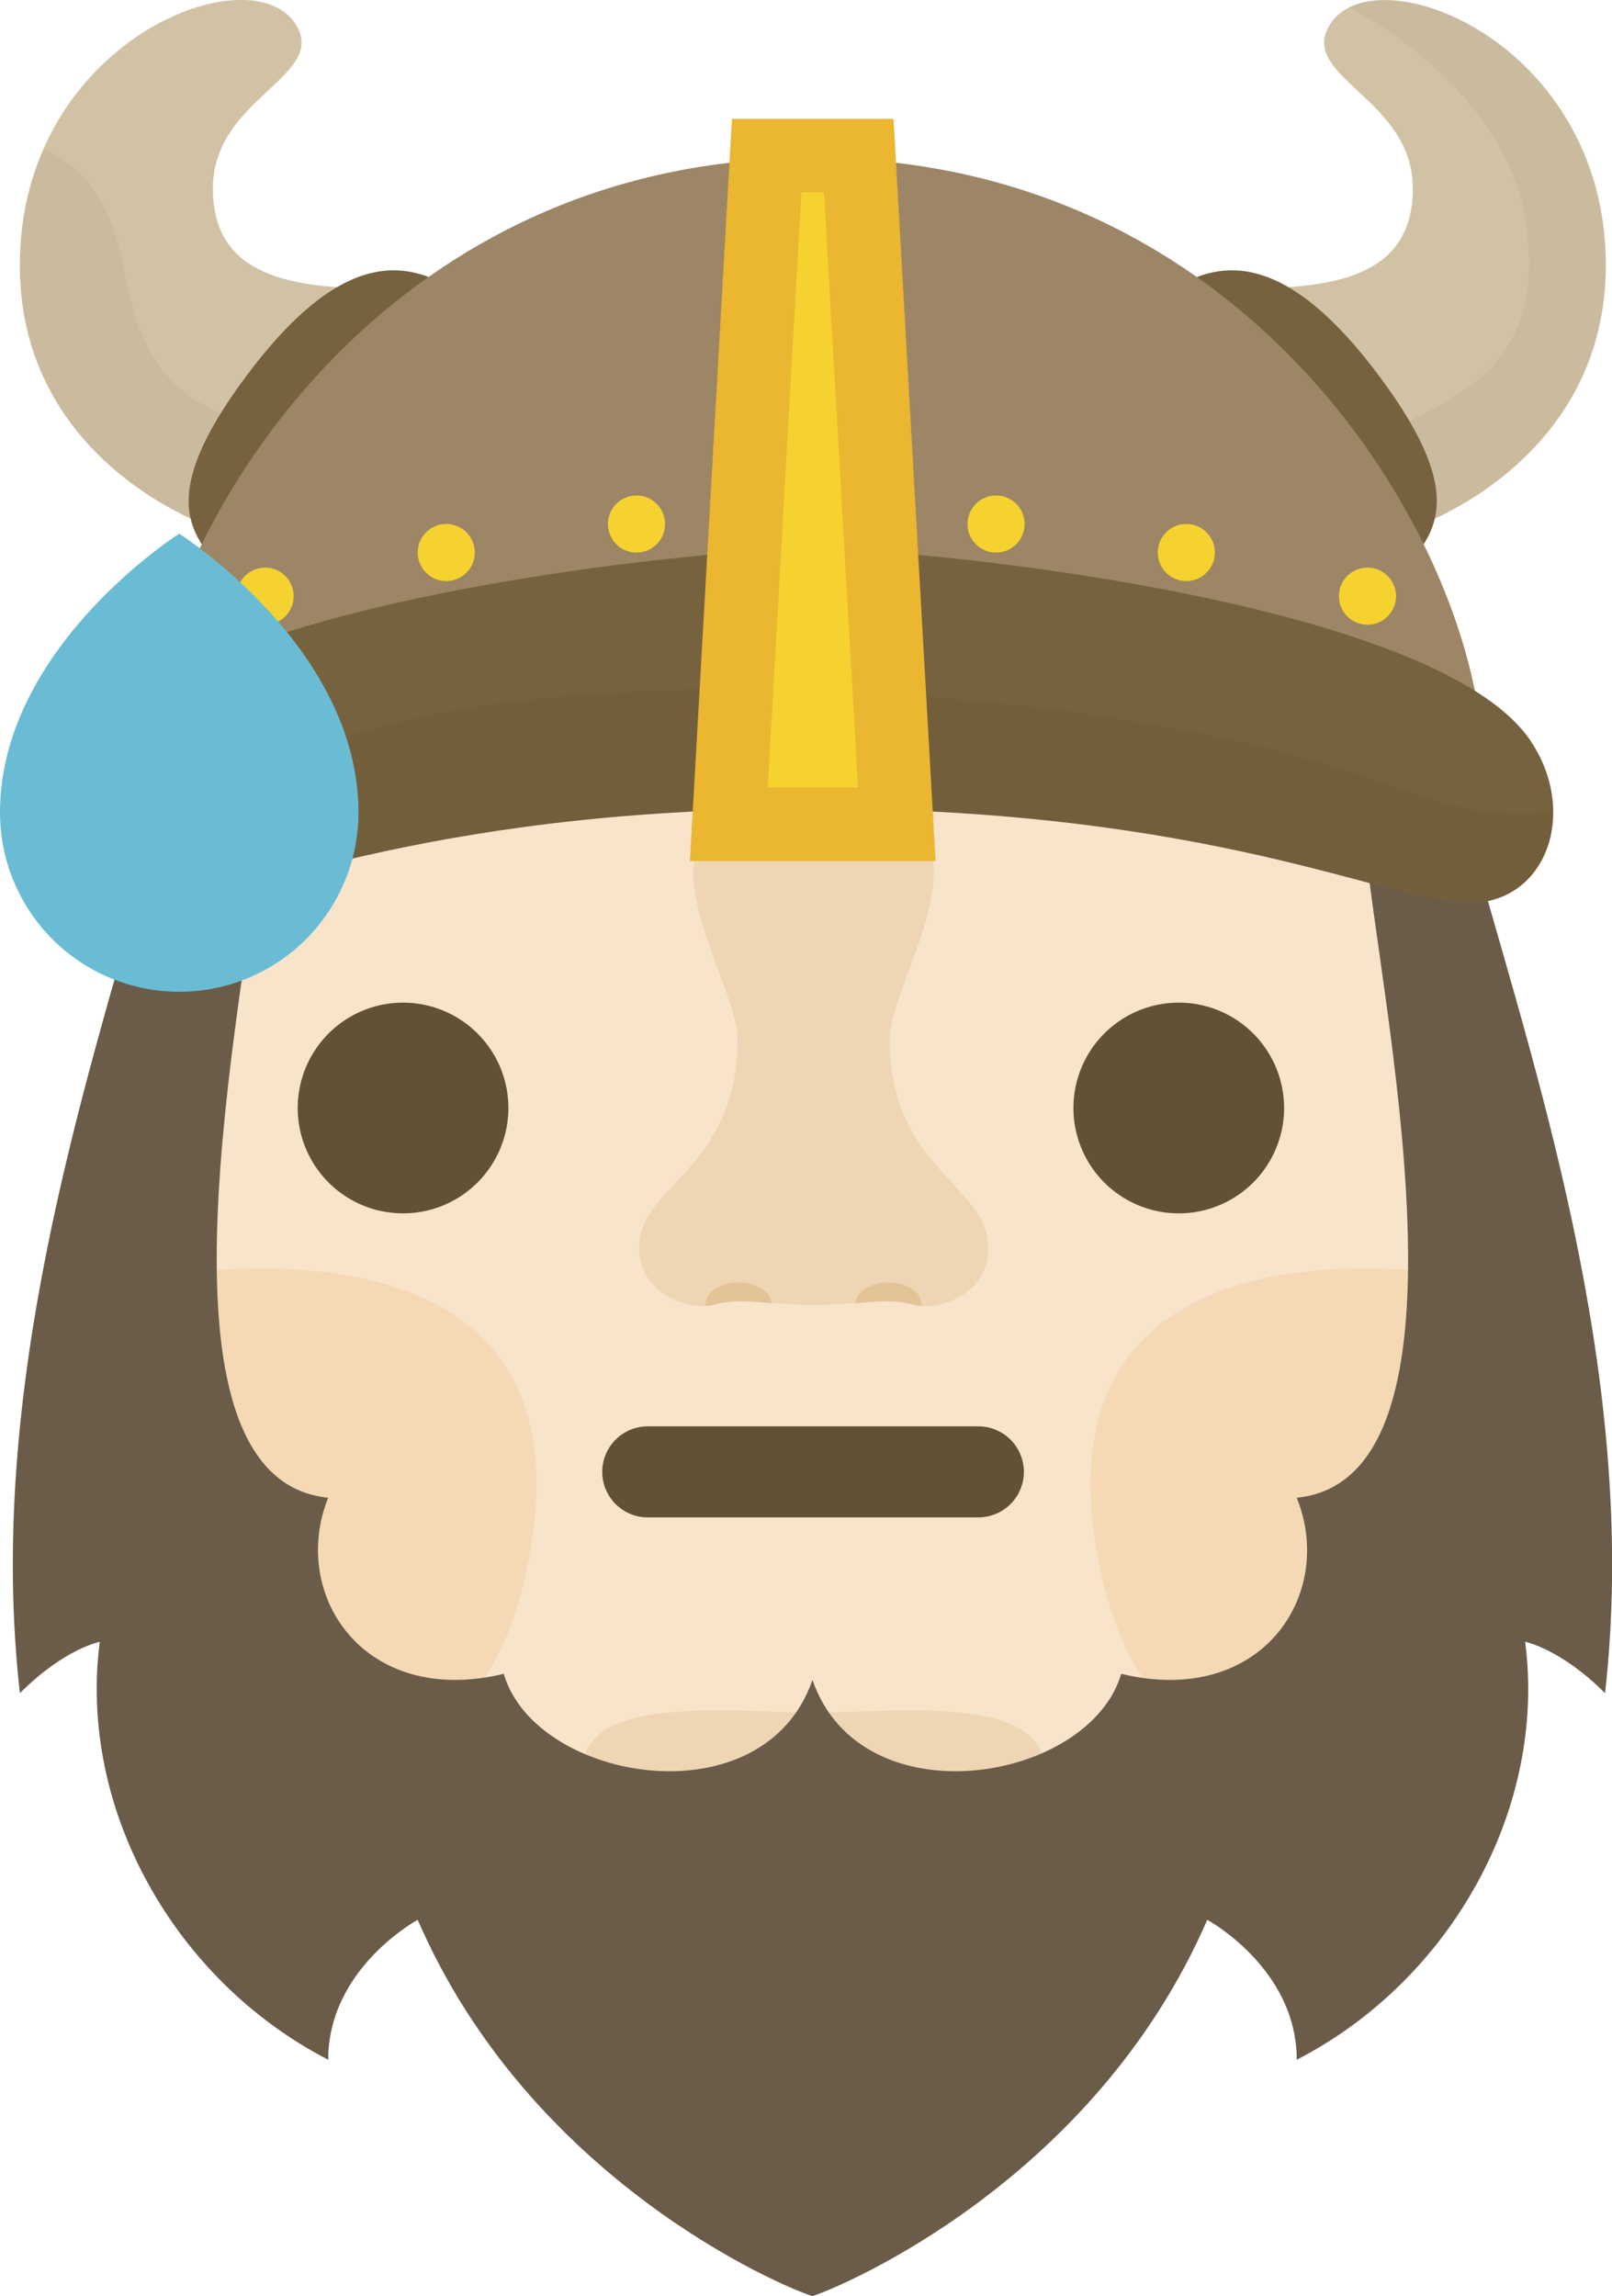 <svg xmlns="http://www.w3.org/2000/svg" viewBox="0 0 217.93 310.35"><defs><style>.cls-1{isolation:isolate;}.cls-2{fill:#f7e4ca;}.cls-3{fill:#eed6b4;}.cls-4{fill:#e4c497;}.cls-5{fill:#f4d9b4;}.cls-6{fill:#6b5c4a;}.cls-7{fill:#d1c2a6;}.cls-11,.cls-8{fill:#443521;mix-blend-mode:multiply;}.cls-8{opacity:0.05;}.cls-9{fill:#77623f;}.cls-10{fill:#9d8665;}.cls-11{opacity:0.08;}.cls-12{fill:#ebb630;}.cls-13{fill:#f5d230;}.cls-14{fill:#625133;}.cls-15{fill:#6abcd4;}</style></defs><title>viking_sceptical</title><g class="cls-1"><g id="Lag_1" data-name="Lag 1"><path class="cls-2" d="M110,263.72c-19.21,0-56.19-2.79-79.16-22.42S15,185.7,19.55,173.59s0-25.9,0-49.7c0-50,43.66-67.27,90.44-67.27s90.44,17.32,90.44,67.27c0,23.81-4.59,37.59,0,49.7s11.69,48.08-11.28,67.71S129.2,263.72,110,263.72Z"/><path class="cls-3" d="M110,107.37c-29.09,0-10.27,24.14-10.27,33.11,0,16.6-12,19.52-13.19,26.75s6.31,10,9.75,9.15c4.26-1.11,7.73,0,13.71,0s9.45-1.11,13.71,0c3.44.9,11-1.8,9.75-9.15s-13.19-10.15-13.19-26.75C120.26,131.5,139.08,107.37,110,107.37Z"/><path class="cls-4" d="M120.11,173.33c-2.4,0-4.35,1.26-4.48,2.83,3-.26,5.11-.56,8.06.22a5.32,5.32,0,0,0,.88.14,2,2,0,0,0,0-.2C124.61,174.67,122.6,173.33,120.11,173.33Z"/><path class="cls-3" d="M110,231.47c-11,0-31.2-2.58-31.2,7.76,0,13.68,20,17.93,31.2,17.93s31.2-4.25,31.2-17.93C141.19,228.88,121,231.47,110,231.47Z"/><path class="cls-4" d="M99.86,173.33c2.4,0,4.35,1.26,4.48,2.83-3-.26-5.11-.56-8.06.22a5.33,5.33,0,0,1-.89.14c0-.07,0-.13,0-.2C95.36,174.67,97.37,173.33,99.86,173.33Z"/><path class="cls-5" d="M200.42,173.59c-.1-.27-.18-.55-.27-.83-26.72-4.23-60.79,0-51,41.12C155,238.47,174,242,190.77,239.81,211.75,219.91,204.9,185.4,200.42,173.59Z"/><path class="cls-5" d="M19.54,173.59c.1-.27.18-.55.27-.83,26.72-4.23,60.79,0,51,41.12C65,238.47,46,242,29.19,239.81,8.21,219.91,15.06,185.4,19.54,173.59Z"/><path class="cls-6" d="M109.83,310.35c-4.16-1.3-38.09-15.65-53.36-50.86,0,0-12.1,6.52-12.1,18.91-20.86-10.76-33.82-34-30.88-56.49,0,0-4.77.91-10.8,6.94-4.62-40.75,8.56-81.33,17.14-111.64l15.4-4.1c-2,21.84-16.61,86.72,9.14,89.33-5.23,13,4.75,28.36,23.73,23.8,4.3,14.67,35.16,19.9,41.74.82,6.58,19.08,37.43,13.85,41.74-.82,19,4.56,29-10.76,23.73-23.8,25.75-2.61,11.09-67.49,9.14-89.33l15.4,4.1c8.58,30.31,21.76,70.89,17.14,111.64-6-6-10.8-6.94-10.8-6.94,2.93,22.5-10,45.74-30.88,56.49,0-12.39-12.1-18.91-12.1-18.91C147.92,294.7,114,309,109.83,310.35"/><path class="cls-7" d="M167.9,39C180.28,39,191,37.49,191,25.46s-15.17-15-11.38-21.85c5.66-10.28,37.54,1.72,37.48,32.34C217,62.82,191,71.33,191,71.33Z"/><path class="cls-8" d="M191,71.33s26-8.52,26.09-35.39C217.12,8.72,192-3.74,182.4,1c11.84,6.4,22.41,17.13,24,29.81,2.59,20.82-11.6,23.26-23.1,29.71Z"/><path class="cls-9" d="M158.41,39.22c6.94-4.55,15.78-4.88,28.1,11.68s7.48,21.71,2.19,27S148.06,46,158.41,39.22Z"/><path class="cls-7" d="M51.85,39c-12.38,0-23.07-1.52-23.07-13.56s15.17-15,11.38-21.85C34.5-6.68,2.62,5.32,2.68,35.94c.06,26.88,26.09,35.39,26.09,35.39Z"/><path class="cls-8" d="M38.28,58c-13.53-2-19.12-7.94-21.47-21.48-1.56-9-5.79-14.28-10.91-16.35A38.62,38.62,0,0,0,2.68,35.94c.06,26.88,26.09,35.39,26.09,35.39Z"/><path class="cls-9" d="M61.34,39.22c-6.93-4.55-15.78-4.88-28.1,11.68s-7.48,21.71-2.19,27S71.69,46,61.34,39.22Z"/><path class="cls-10" d="M19.82,96.36c4.38-29.19,34.22-75,90.05-75s85.67,45.83,90.05,75Z"/><path class="cls-9" d="M109.87,109.29c-54,0-78.09,12.77-88.68,12.77s-14.84-12.26-8.39-21.9c12.7-19,82.11-26,97.07-26s84.37,7,97.07,26c6.45,9.64,2.19,21.9-8.39,21.9S163.88,109.29,109.87,109.29Z"/><path class="cls-11" d="M209.88,109.72c-5.15.88-12,.23-21.16-3.29-34.36-13.18-102-17.71-136.88-8.3-22.18,6-33.47,11.43-41.95,9.66-1,7.46,3.4,14.27,11.29,14.27,10.58,0,34.67-12.77,88.68-12.77s78.09,12.77,88.68,12.77C205.75,122.06,209.91,116.37,209.88,109.72Z"/><polygon class="cls-12" points="126.48 116.38 93.27 116.38 98.95 16.07 120.8 16.07 126.48 116.38"/><path class="cls-13" d="M103.79,106.44H116L111.4,26h-3.06Z"/><circle class="cls-13" cx="134.66" cy="70.83" r="3.86"/><circle class="cls-13" cx="160.38" cy="74.68" r="3.86"/><circle class="cls-13" cx="184.87" cy="80.58" r="3.86"/><circle class="cls-13" cx="86.05" cy="70.83" r="3.86"/><circle class="cls-13" cx="60.33" cy="74.68" r="3.86"/><circle class="cls-13" cx="35.84" cy="80.58" r="3.86"/><path class="cls-14" d="M68.73,149.8A14.24,14.24,0,1,0,54.49,164,14.24,14.24,0,0,0,68.73,149.8Z"/><path class="cls-14" d="M173.6,149.8A14.24,14.24,0,1,0,159.36,164,14.24,14.24,0,0,0,173.6,149.8Z"/><path class="cls-14" d="M132.27,205.09H87.57a6.15,6.15,0,1,1,0-12.3h44.7a6.15,6.15,0,0,1,0,12.3Z"/><path class="cls-15" d="M48.46,109.82a24.23,24.23,0,1,1-48.46,0C0,87.47,24.23,72.14,24.23,72.14S48.46,87.47,48.46,109.82Z"/></g></g></svg>